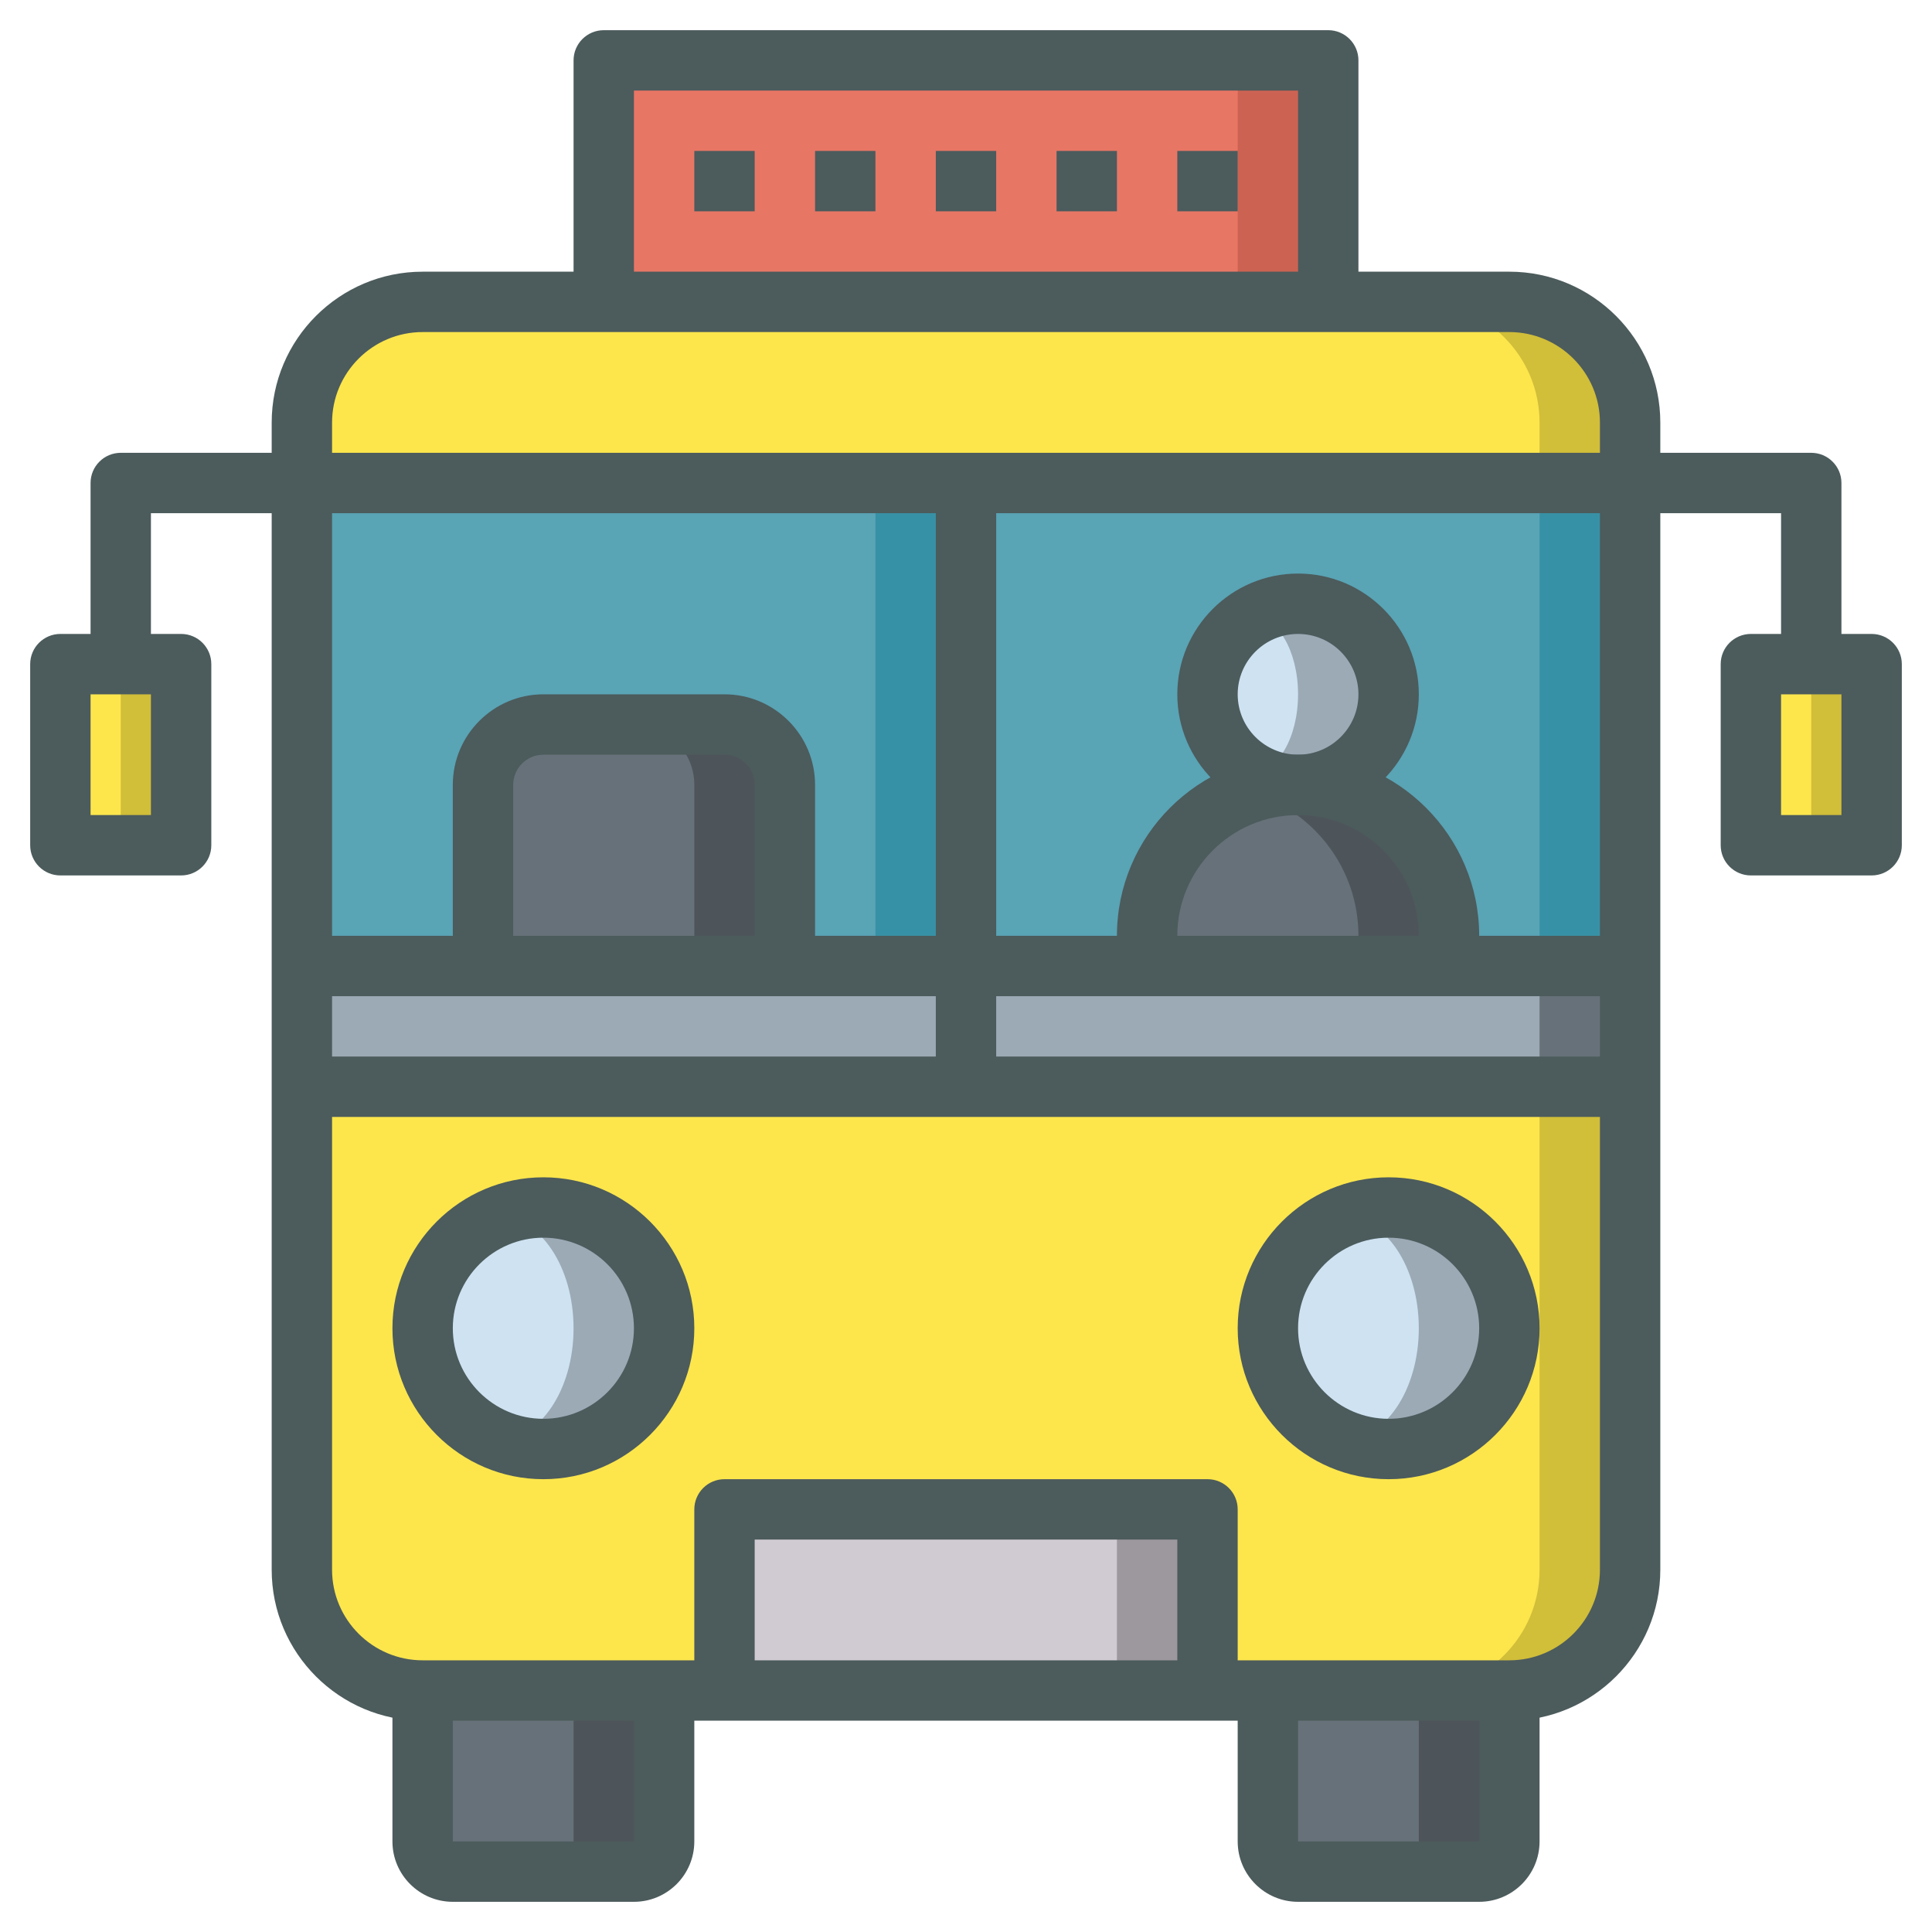 <?xml version="1.0"?>
<svg xmlns="http://www.w3.org/2000/svg" xmlns:xlink="http://www.w3.org/1999/xlink" version="1.1" id="Layer_3" x="0px" y="0px" viewBox="0 0 64 64" style="enable-background:new 0 0 64 64;" xml:space="preserve" width="512px" height="512px" class=""><g><g>
	<g>
		<path style="fill:#4D555B;" d="M42,56v5c0,0.552,0.448,1,1,1h6c0.552,0,1-0.448,1-1v-5" data-original="#4D555B"/>
	</g>
	<g>
		<path style="fill:#677179;" d="M47,61v-5h-5v5c0,0.552,0.448,1,1,1h3C46.552,62,47,61.552,47,61z" data-original="#677179" class=""/>
	</g>
	<g>
		<path style="fill:#4D555B;" d="M14,56v5c0,0.552,0.448,1,1,1h6c0.552,0,1-0.448,1-1v-5" data-original="#4D555B"/>
	</g>
	<g>
		<path style="fill:#677179;" d="M19,61v-5h-5v5c0,0.552,0.448,1,1,1h3C18.552,62,19,61.552,19,61z" data-original="#677179" class=""/>
	</g>
	<g>
		<polyline style="fill:#CC6352" points="20,10 20,2 44,2 44,10   " data-original="#BB3524" class="active-path" data-old_color="#CD6352"/>
	</g>
	<g>
		<rect x="20" y="2" style="fill:#E87665" width="21" height="8" data-original="#F94730" class="" data-old_color="#E97766"/>
	</g>
	<g>
		<rect x="58" y="22" style="fill:#D1BE39" width="4" height="6" data-original="#BF851A" class="" data-old_color="#D1BE3A"/>
	</g>
	<g>
		<rect x="58" y="22" style="fill:#FCE64C" width="2" height="6" data-original="#FFB123" class="" data-old_color="#FFB123"/>
	</g>
	<g>
		<rect x="2" y="22" style="fill:#D1BE39" width="4" height="6" data-original="#BF851A" class="" data-old_color="#D1BE3A"/>
	</g>
	<g>
		<rect x="2" y="22" style="fill:#FCE64C" width="2" height="6" data-original="#FFB123" class="" data-old_color="#FFB123"/>
	</g>
	<g>
		<path style="fill:#D1BE39" d="M50,56H14c-2.209,0-4-1.791-4-4V14c0-2.209,1.791-4,4-4h36c2.209,0,4,1.791,4,4v38    C54,54.209,52.209,56,50,56z" data-original="#BF851A" class="" data-old_color="#D1BE3A"/>
	</g>
	<g>
		<path style="fill:#FCE64C" d="M51,52V14c0-2.209-1.791-4-4-4H14c-2.209,0-4,1.791-4,4v38c0,2.209,1.791,4,4,4h33    C49.209,56,51,54.209,51,52z" data-original="#FFB123" class="" data-old_color="#FFB123"/>
	</g>
	<g>
		<rect x="32" y="16" style="fill:#3791A6" width="22" height="16" data-original="#90D4DE" class="" data-old_color="#90D4DE"/>
	</g>
	<g>
		<rect x="32" y="16" style="fill:#59A4B5" width="19" height="16" data-original="#A6DDE5" class="" data-old_color="#A6DDE5"/>
	</g>
	<g>
		<circle style="fill:#9BAAB5;" cx="43" cy="23" r="3" data-original="#9BAAB5" class=""/>
	</g>
	<g>
		<ellipse style="fill:#CEE2F1;" cx="41.5" cy="23" rx="1.5" ry="2.584" data-original="#CEE2F1" class=""/>
	</g>
	<g>
		<path style="fill:#4D555B;" d="M38,32v-1c0-2.761,2.239-5,5-5h0c2.761,0,5,2.239,5,5v1" data-original="#4D555B"/>
	</g>
	<g>
		<path style="fill:#677179;" d="M41.5,26.254C39.477,26.895,38,28.765,38,31v1h7v-1C45,28.765,43.523,26.895,41.5,26.254z" data-original="#677179" class=""/>
	</g>
	<g>
		<rect x="10" y="16" style="fill:#3791A6" width="22" height="16" data-original="#90D4DE" class="" data-old_color="#90D4DE"/>
	</g>
	<g>
		<rect x="10" y="16" style="fill:#59A4B5" width="19" height="16" data-original="#A6DDE5" class="" data-old_color="#A6DDE5"/>
	</g>
	<g>
		<path style="fill:#4D555B;" d="M16,32v-6c0-1.105,0.895-2,2-2h6c1.105,0,2,0.895,2,2v6" data-original="#4D555B"/>
	</g>
	<g>
		<path style="fill:#677179;" d="M21,24h-3c-1.105,0-2,0.895-2,2v6h7v-6C23,24.895,22.105,24,21,24z" data-original="#677179" class=""/>
	</g>
	<g>
		<rect x="10" y="32" style="fill:#677179;" width="44" height="4" data-original="#677179" class=""/>
	</g>
	<g>
		<rect x="10" y="32" style="fill:#9BAAB5;" width="41" height="4" data-original="#9BAAB5" class=""/>
	</g>
	<g>
		<circle style="fill:#9BAAB5;" cx="46" cy="44" r="4" data-original="#9BAAB5" class=""/>
	</g>
	<g>
		<ellipse style="fill:#CEE2F1;" cx="44.5" cy="44" rx="2.5" ry="3.703" data-original="#CEE2F1" class=""/>
	</g>
	<g>
		<circle style="fill:#9BAAB5;" cx="18" cy="44" r="4" data-original="#9BAAB5" class=""/>
	</g>
	<g>
		<ellipse style="fill:#CEE2F1;" cx="16.5" cy="44" rx="2.5" ry="3.703" data-original="#CEE2F1" class=""/>
	</g>
	<g>
		<polyline style="fill:#9C989E;" points="24,56 24,50 40,50 40,56   " data-original="#9C989E"/>
	</g>
	<g>
		<rect x="24" y="50" style="fill:#D0CAD3;" width="13" height="6" data-original="#D0CAD3"/>
	</g>
	<g>
		<path d="M50,57H14c-2.757,0-5-2.243-5-5V14c0-2.757,2.243-5,5-5h36c2.757,0,5,2.243,5,5v38C55,54.757,52.757,57,50,57z M14,11    c-1.654,0-3,1.346-3,3v38c0,1.654,1.346,3,3,3h36c1.654,0,3-1.346,3-3V14c0-1.654-1.346-3-3-3H14z" data-original="#000000" class="" style="fill:#4C5B5C" data-old_color="#000000"/>
	</g>
	<g>
		<path d="M21,63h-6c-1.103,0-2-0.897-2-2v-5h2v5h6v-5h2v5C23,62.103,22.103,63,21,63z" data-original="#000000" class="" style="fill:#4C5B5C" data-old_color="#000000"/>
	</g>
	<g>
		<path d="M49,63h-6c-1.103,0-2-0.897-2-2v-5h2v5h6v-5h2v5C51,62.103,50.103,63,49,63z" data-original="#000000" class="" style="fill:#4C5B5C" data-old_color="#000000"/>
	</g>
	<g>
		<rect x="10" y="35" width="44" height="2" data-original="#000000" class="" style="fill:#4C5B5C" data-old_color="#000000"/>
	</g>
	<g>
		<path d="M61,22h-2v-5h-5v-2h6c0.552,0,1,0.448,1,1V22z" data-original="#000000" class="" style="fill:#4C5B5C" data-old_color="#000000"/>
	</g>
	<g>
		<rect x="10" y="15" width="44" height="2" data-original="#000000" class="" style="fill:#4C5B5C" data-old_color="#000000"/>
	</g>
	<g>
		<path d="M45,10h-2V3H21v7h-2V2c0-0.552,0.448-1,1-1h24c0.552,0,1,0.448,1,1V10z" data-original="#000000" class="" style="fill:#4C5B5C" data-old_color="#000000"/>
	</g>
	<g>
		<rect x="31" y="16" width="2" height="20" data-original="#000000" class="" style="fill:#4C5B5C" data-old_color="#000000"/>
	</g>
	<g>
		<rect x="10" y="31" width="44" height="2" data-original="#000000" class="" style="fill:#4C5B5C" data-old_color="#000000"/>
	</g>
	<g>
		<path d="M27,32h-2v-6c0-0.551-0.449-1-1-1h-6c-0.551,0-1,0.449-1,1v6h-2v-6c0-1.654,1.346-3,3-3h6c1.654,0,3,1.346,3,3V32z" data-original="#000000" class="" style="fill:#4C5B5C" data-old_color="#000000"/>
	</g>
	<g>
		<path d="M18,49c-2.757,0-5-2.243-5-5s2.243-5,5-5s5,2.243,5,5S20.757,49,18,49z M18,41c-1.654,0-3,1.346-3,3s1.346,3,3,3    s3-1.346,3-3S19.654,41,18,41z" data-original="#000000" class="" style="fill:#4C5B5C" data-old_color="#000000"/>
	</g>
	<g>
		<path d="M46,49c-2.757,0-5-2.243-5-5s2.243-5,5-5s5,2.243,5,5S48.757,49,46,49z M46,41c-1.654,0-3,1.346-3,3s1.346,3,3,3    s3-1.346,3-3S47.654,41,46,41z" data-original="#000000" class="" style="fill:#4C5B5C" data-old_color="#000000"/>
	</g>
	<g>
		<path d="M41,56h-2v-5H25v5h-2v-6c0-0.552,0.448-1,1-1h16c0.552,0,1,0.448,1,1V56z" data-original="#000000" class="" style="fill:#4C5B5C" data-old_color="#000000"/>
	</g>
	<g>
		<rect x="23" y="5" width="2" height="2" data-original="#000000" class="" style="fill:#4C5B5C" data-old_color="#000000"/>
	</g>
	<g>
		<rect x="27" y="5" width="2" height="2" data-original="#000000" class="" style="fill:#4C5B5C" data-old_color="#000000"/>
	</g>
	<g>
		<rect x="31" y="5" width="2" height="2" data-original="#000000" class="" style="fill:#4C5B5C" data-old_color="#000000"/>
	</g>
	<g>
		<rect x="35" y="5" width="2" height="2" data-original="#000000" class="" style="fill:#4C5B5C" data-old_color="#000000"/>
	</g>
	<g>
		<rect x="39" y="5" width="2" height="2" data-original="#000000" class="" style="fill:#4C5B5C" data-old_color="#000000"/>
	</g>
	<g>
		<path d="M43,27c-2.206,0-4-1.794-4-4s1.794-4,4-4s4,1.794,4,4S45.206,27,43,27z M43,21c-1.103,0-2,0.897-2,2s0.897,2,2,2    s2-0.897,2-2S44.103,21,43,21z" data-original="#000000" class="" style="fill:#4C5B5C" data-old_color="#000000"/>
	</g>
	<g>
		<path d="M49,32h-2v-1c0-2.206-1.794-4-4-4s-4,1.794-4,4v1h-2v-1c0-3.309,2.691-6,6-6s6,2.691,6,6V32z" data-original="#000000" class="" style="fill:#4C5B5C" data-old_color="#000000"/>
	</g>
	<g>
		<path d="M62,29h-4c-0.552,0-1-0.448-1-1v-6c0-0.552,0.448-1,1-1h4c0.552,0,1,0.448,1,1v6C63,28.552,62.552,29,62,29z M59,27h2v-4    h-2V27z" data-original="#000000" class="" style="fill:#4C5B5C" data-old_color="#000000"/>
	</g>
	<g>
		<path d="M5,22H3v-6c0-0.552,0.448-1,1-1h6v2H5V22z" data-original="#000000" class="" style="fill:#4C5B5C" data-old_color="#000000"/>
	</g>
	<g>
		<path d="M6,29H2c-0.552,0-1-0.448-1-1v-6c0-0.552,0.448-1,1-1h4c0.552,0,1,0.448,1,1v6C7,28.552,6.552,29,6,29z M3,27h2v-4H3V27z" data-original="#000000" class="" style="fill:#4C5B5C" data-old_color="#000000"/>
	</g>
</g></g> </svg>
